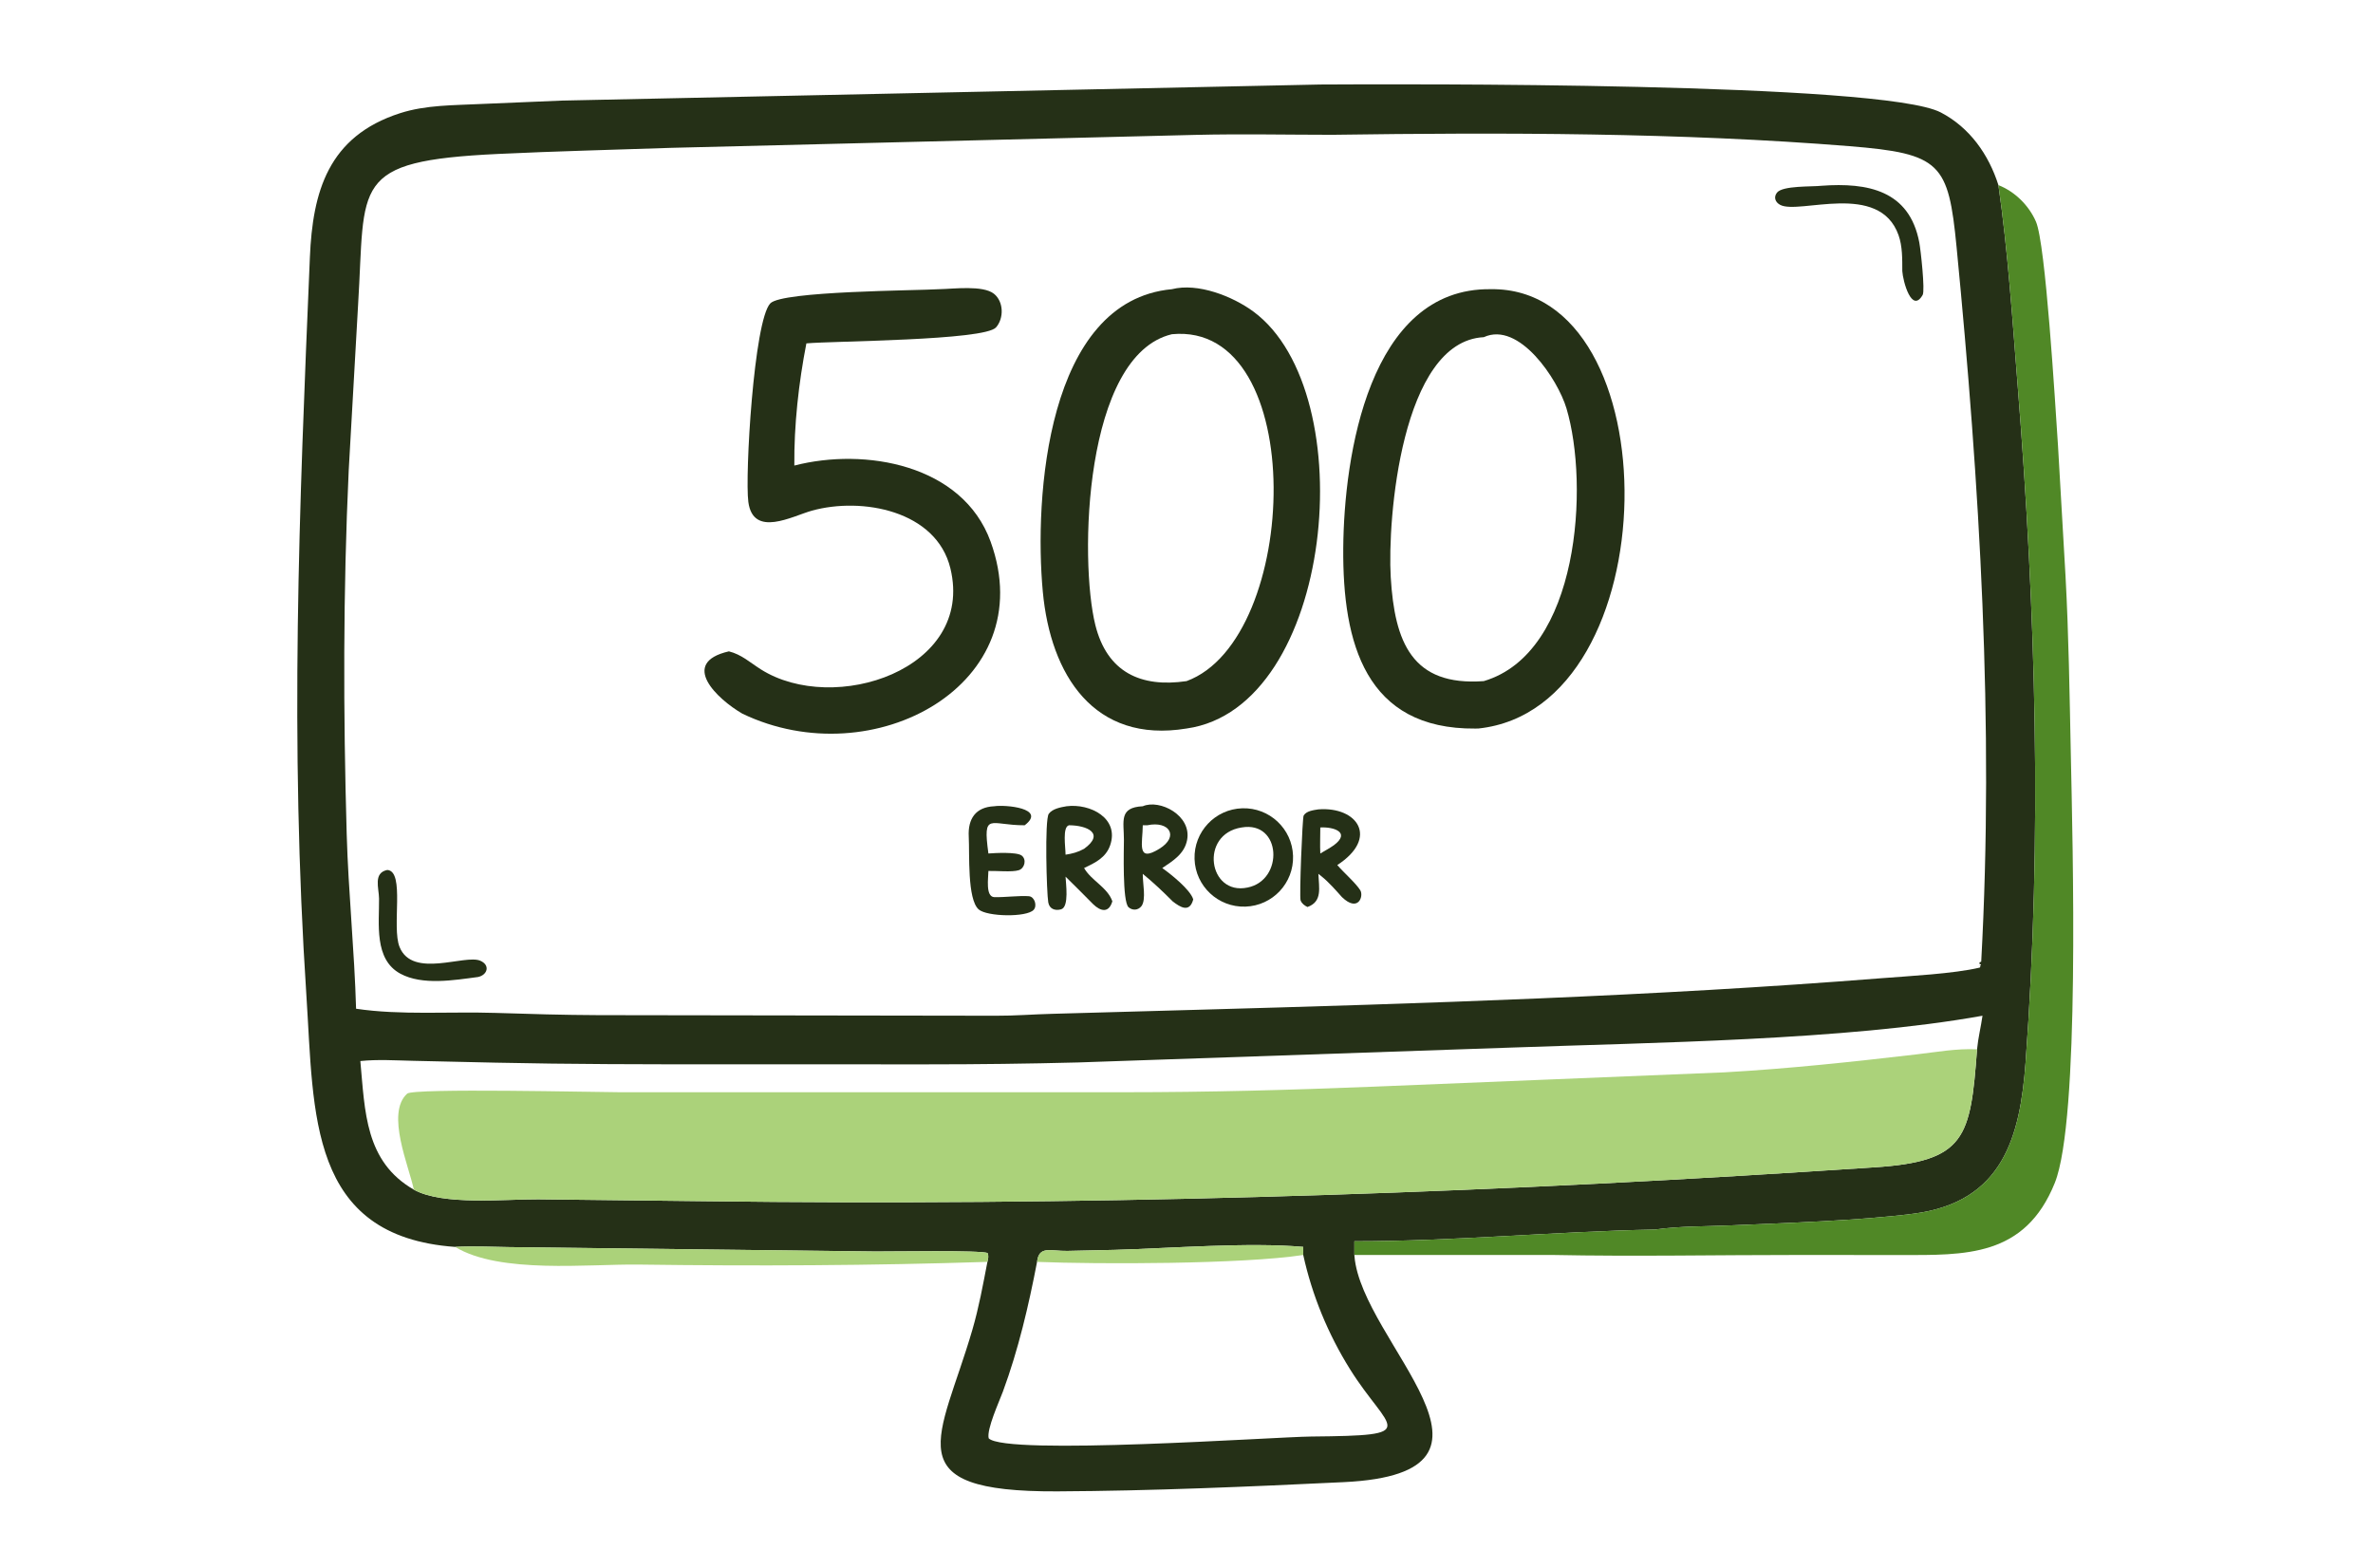 <svg width="460" height="304" viewBox="0 0 460 304" fill="none" xmlns="http://www.w3.org/2000/svg">
<path d="M88.227 241.722C59.709 239.687 60.89 215.799 59.401 193.108C56.139 143.438 57.98 99.126 60.07 49.888C60.606 37.251 63.559 26.43 77.566 21.938C82.582 20.329 87.919 20.425 93.132 20.163L108.924 19.5L255.906 16.383C271.017 16.293 364.92 15.907 376.204 21.792C381.83 24.725 385.499 29.951 387.389 35.889C389.244 48.779 390.097 61.967 391.136 74.95C394.619 118.509 395.887 162.365 392.65 205.977C391.592 220.229 388.339 233.023 370.984 235.277C360.383 236.654 346.326 237.062 335.529 237.548C330.688 237.765 325.604 237.672 320.809 238.358C301.38 238.734 281.986 240.627 262.543 240.627V243.287L262.56 243.532C263.935 260.277 297.166 285.561 260.514 287.322C242.361 288.195 223.099 289.027 204.943 289.112C173.18 289.259 182.307 278.997 188.479 257.829C189.762 253.429 190.542 249.11 191.406 244.626C191.544 243.929 191.686 243.606 191.453 242.925C190.391 242.322 172.487 242.639 169.734 242.613L98.552 241.757C95.125 241.704 91.65 241.54 88.227 241.722ZM383.245 203.419C383.458 201.19 383.992 199.104 384.302 196.907C357.645 201.697 320.064 202.096 292.866 203.082L209.003 205.963C199.263 206.216 189.59 206.332 179.84 206.332L139.753 206.329C125.187 206.327 110.636 206.322 96.073 206.004L80.073 205.645C76.685 205.571 73.226 205.341 69.852 205.691C70.758 215.493 70.756 225.174 80.219 230.621C85.814 233.751 97.993 232.443 104.333 232.492L136.801 232.863C208.001 233.772 278.974 231.7 350.035 227.154L363.29 226.3C381.099 225.163 381.966 220.538 383.245 203.419ZM252.63 243.287V241.722C242.126 240.782 226.855 241.993 216.133 242.295L206.898 242.5C203.589 242.561 201.421 241.416 201.029 244.626C199.404 253.114 197.402 261.661 194.408 269.777C193.72 271.644 191.214 277.114 191.657 278.827C194.933 282.219 247.243 278.547 254.164 278.482C276.042 278.278 269.204 277.473 261.667 265.383C257.428 258.584 254.349 251.109 252.63 243.287ZM258.307 26.131C249.489 26.125 240.613 25.939 231.8 26.147L130.169 28.659C118.958 29.049 107.731 29.307 96.527 29.844C67.732 31.222 70.879 35.539 69.415 59.089L67.596 91.201C66.504 114.634 66.535 138.239 67.207 161.685C67.531 172.982 68.707 184.261 69.025 195.55C77.64 196.84 87.267 196.078 96.017 196.359C102.677 196.574 109.249 196.765 115.908 196.792L193.052 196.907C196.689 196.927 200.299 196.629 203.932 196.538L231.791 195.762C276.075 194.535 320.45 193.137 364.624 189.639C370.015 189.212 378.726 188.775 383.754 187.577L383.906 187.421L383.761 187.25L383.962 187.163L383.994 186.955L383.736 186.895L383.715 186.568L384.054 186.426C386.583 140.287 383.744 93.881 379.283 47.951C377.697 31.622 376.261 29.769 358.469 28.334C325.903 25.707 291.175 25.662 258.307 26.131Z" fill="#253017"/>
<path d="M387.389 35.887C390.588 37.138 393.308 39.838 394.67 42.983C396.54 47.298 398.356 77.663 398.943 86.482L400.393 111.622C401.019 123.074 401.18 134.534 401.418 145.995C401.785 163.631 403.211 217.124 398.32 229.307C392.52 243.752 380.892 243.305 368.336 243.297L348.824 243.284C332.913 243.276 316.944 243.603 301.04 243.285H262.543V240.625C281.986 240.625 301.38 238.731 320.809 238.356C325.605 237.67 330.688 237.763 335.529 237.546C346.326 237.06 360.383 236.652 370.984 235.275C388.339 233.021 391.592 220.227 392.65 205.974C395.888 162.363 394.619 118.507 391.136 74.947C390.097 61.965 389.244 48.777 387.389 35.887Z" fill="#508826"/>
<path d="M368.756 52.554C368.749 50.264 368.803 47.763 368.026 45.581C364.292 35.082 348.757 41.653 345.093 39.72C344.137 39.217 343.765 38.245 344.459 37.349C345.547 35.945 351.308 36.228 353.124 36.011C362.051 35.364 370.126 36.888 372.05 47C372.32 48.417 373.195 56.311 372.705 57.17C370.589 60.877 368.876 54.52 368.756 52.554Z" fill="#253017"/>
<path d="M230.01 141.227C212.026 144.189 203.646 130.797 202.146 114.707C200.454 96.562 202.824 58.313 227.169 56.062C232.193 54.779 238.937 57.433 242.949 60.385C264.371 76.15 258.604 137.234 230.01 141.227ZM227.169 64.792C210.089 68.851 209.194 108.619 212.331 121.177C214.61 130.293 221.098 133.349 230.01 132.039C252.106 123.941 253.869 62.243 227.169 64.792Z" fill="#253017"/>
<path d="M286.589 141.226L285.983 141.236C264.711 141.42 260.242 124.689 260.385 106.255C260.522 88.511 265.35 55.773 288.957 56.061C324.189 55.538 323.709 137.285 286.589 141.226ZM287.624 65.364C271.645 66.17 268.924 100.733 269.591 111.887C270.346 124.5 273.71 133.062 287.624 132.038C306.192 126.553 308.084 93.969 303.654 79.161C301.97 73.535 294.489 62.215 287.624 65.364Z" fill="#253017"/>
<path d="M141.297 126.27C143.742 126.878 145.396 128.434 147.476 129.752C161.65 138.73 188.962 129.792 184.236 110.199C181.522 98.949 167.045 96.31 157.38 98.996C153.6 100.047 146.005 104.309 145.064 97.314C144.383 92.247 146.133 62.137 149.323 58.809C151.637 56.396 177.646 56.342 182.081 56.059C184.788 56.015 190.56 55.241 192.689 56.96C194.573 58.482 194.629 61.694 193.081 63.464C190.832 66.037 161.354 66.093 156.316 66.566C154.817 74.229 153.906 82.447 153.979 90.253C167.67 86.717 186.589 90.038 192.023 104.987C202.047 132.572 169.32 150.536 143.916 138.355C139.025 135.526 131.598 128.49 141.297 126.27Z" fill="#253017"/>
<path d="M92.684 189.396C88.032 190.013 81.874 191.063 77.613 188.758C72.466 185.974 73.528 179.027 73.477 174.2C73.455 172.159 72.306 169.209 75.079 168.648C78.562 168.894 75.874 179.72 77.462 183.597C79.99 189.771 90.128 184.939 93.12 186.252C95.063 187.104 94.5 188.993 92.684 189.396Z" fill="#253017"/>
<path d="M80.219 230.619C79.316 226.163 74.728 215.803 78.93 212.01C80.164 210.896 115.671 211.732 119.973 211.733L217.967 211.735C234.588 211.732 249.685 211.32 266.226 210.659L334.284 207.88C346.736 207.18 359.14 205.84 371.523 204.398C375.449 203.941 379.276 203.23 383.245 203.418C381.966 220.536 381.099 225.161 363.29 226.299L350.035 227.152C278.974 231.698 208.001 233.77 136.801 232.862L104.333 232.49C97.993 232.441 85.814 233.75 80.219 230.619Z" fill="#ABD27A"/>
<path d="M252.63 243.288C240.801 245.095 212.858 245.097 201.029 244.626C201.421 241.416 203.59 242.561 206.898 242.501L216.133 242.296C226.856 241.993 242.126 240.782 252.63 241.722V243.288Z" fill="#ABD27A"/>
<path d="M88.227 241.72C91.65 241.538 95.125 241.702 98.552 241.755L169.734 242.611C172.487 242.638 190.391 242.32 191.452 242.923C191.686 243.604 191.544 243.928 191.406 244.624C168.952 245.35 146.285 245.45 123.821 245.147C114.071 245.015 96.865 246.999 88.227 241.72Z" fill="#ABD27A"/>
<path d="M221.524 169.4C221.47 171.033 222.241 174.409 221.259 175.671C220.631 176.477 219.532 176.553 218.77 175.878C217.545 174.793 217.87 164.597 217.869 162.815C217.869 159.208 216.849 156.524 221.524 156.298C224.796 154.865 231.041 158.063 230.114 162.854C229.596 165.53 227.402 166.868 225.3 168.277C226.878 169.39 230.761 172.457 231.307 174.359C230.603 176.987 228.832 175.918 227.304 174.724C225.477 172.874 223.534 171.05 221.524 169.4ZM222.396 159.984H221.524C221.511 163.378 220.226 167.332 224.729 164.547C228.637 162.157 226.68 159.067 222.396 159.984Z" fill="#253017"/>
<path d="M192.725 173.918C194.785 173.973 197.719 173.587 199.447 173.738C200.571 173.835 201.095 175.6 200.369 176.384C198.995 177.869 191.313 177.714 189.712 176.297C187.473 174.316 187.968 165.507 187.789 162.181C187.602 158.724 189.131 156.454 192.725 156.297C194.856 155.964 202.964 156.672 198.633 159.983C191.886 160.021 190.475 157.229 191.6 165.455C192.868 165.351 197.087 165.136 198.041 165.848C199.04 166.594 198.655 168.313 197.497 168.691C196.199 169.113 193.12 168.788 191.6 168.841C191.588 170.194 191.005 173.806 192.725 173.918Z" fill="#253017"/>
<path d="M206.555 169.942C206.592 171.152 207.303 175.837 205.684 176.28C204.519 176.6 203.436 176.217 203.206 174.946C202.888 173.187 202.478 158.882 203.307 157.755C204.033 156.768 205.612 156.495 206.75 156.297C211.325 155.712 217.04 158.621 215.188 163.898C214.353 166.279 212.272 167.264 210.148 168.275C211.54 170.714 214.689 172.017 215.627 174.722C214.939 177.069 213.344 176.681 211.899 175.278C210.122 173.497 208.362 171.694 206.555 169.942ZM207.233 159.982C205.905 160.278 206.549 164.203 206.555 165.686C207.877 165.492 208.976 165.193 210.148 164.546C214.266 161.558 210.71 160 207.233 159.982Z" fill="#253017"/>
<path d="M241.415 175.756C236.14 175.926 231.728 171.791 231.561 166.525C231.395 161.258 235.538 156.855 240.813 156.692C246.084 156.53 250.489 160.662 250.655 165.924C250.821 171.186 246.685 175.587 241.415 175.756ZM240.685 160.41C232.468 161.688 234.223 173.654 241.822 172.057C248.921 170.657 248.439 159.076 240.685 160.41Z" fill="#253017"/>
<path d="M253.453 175.829C252.867 175.545 252.354 175.172 252.115 174.544C251.852 173.85 252.459 158.511 252.711 158.092C253.256 157.191 254.634 157.054 255.565 156.901C263.135 156.324 267.36 162.414 259.229 167.697C260.378 169.054 262.911 171.283 263.696 172.601C264.374 173.738 263.285 176.929 260.139 173.917C259.009 172.642 257.549 170.986 256.228 169.929L255.565 169.398C255.664 172.068 256.396 174.78 253.453 175.829ZM255.937 160.412C255.941 162.086 255.855 163.785 255.937 165.455C256.815 164.932 257.737 164.437 258.572 163.849C261.926 161.334 258.468 160.255 255.937 160.412Z" fill="#253017"/>
</svg>
